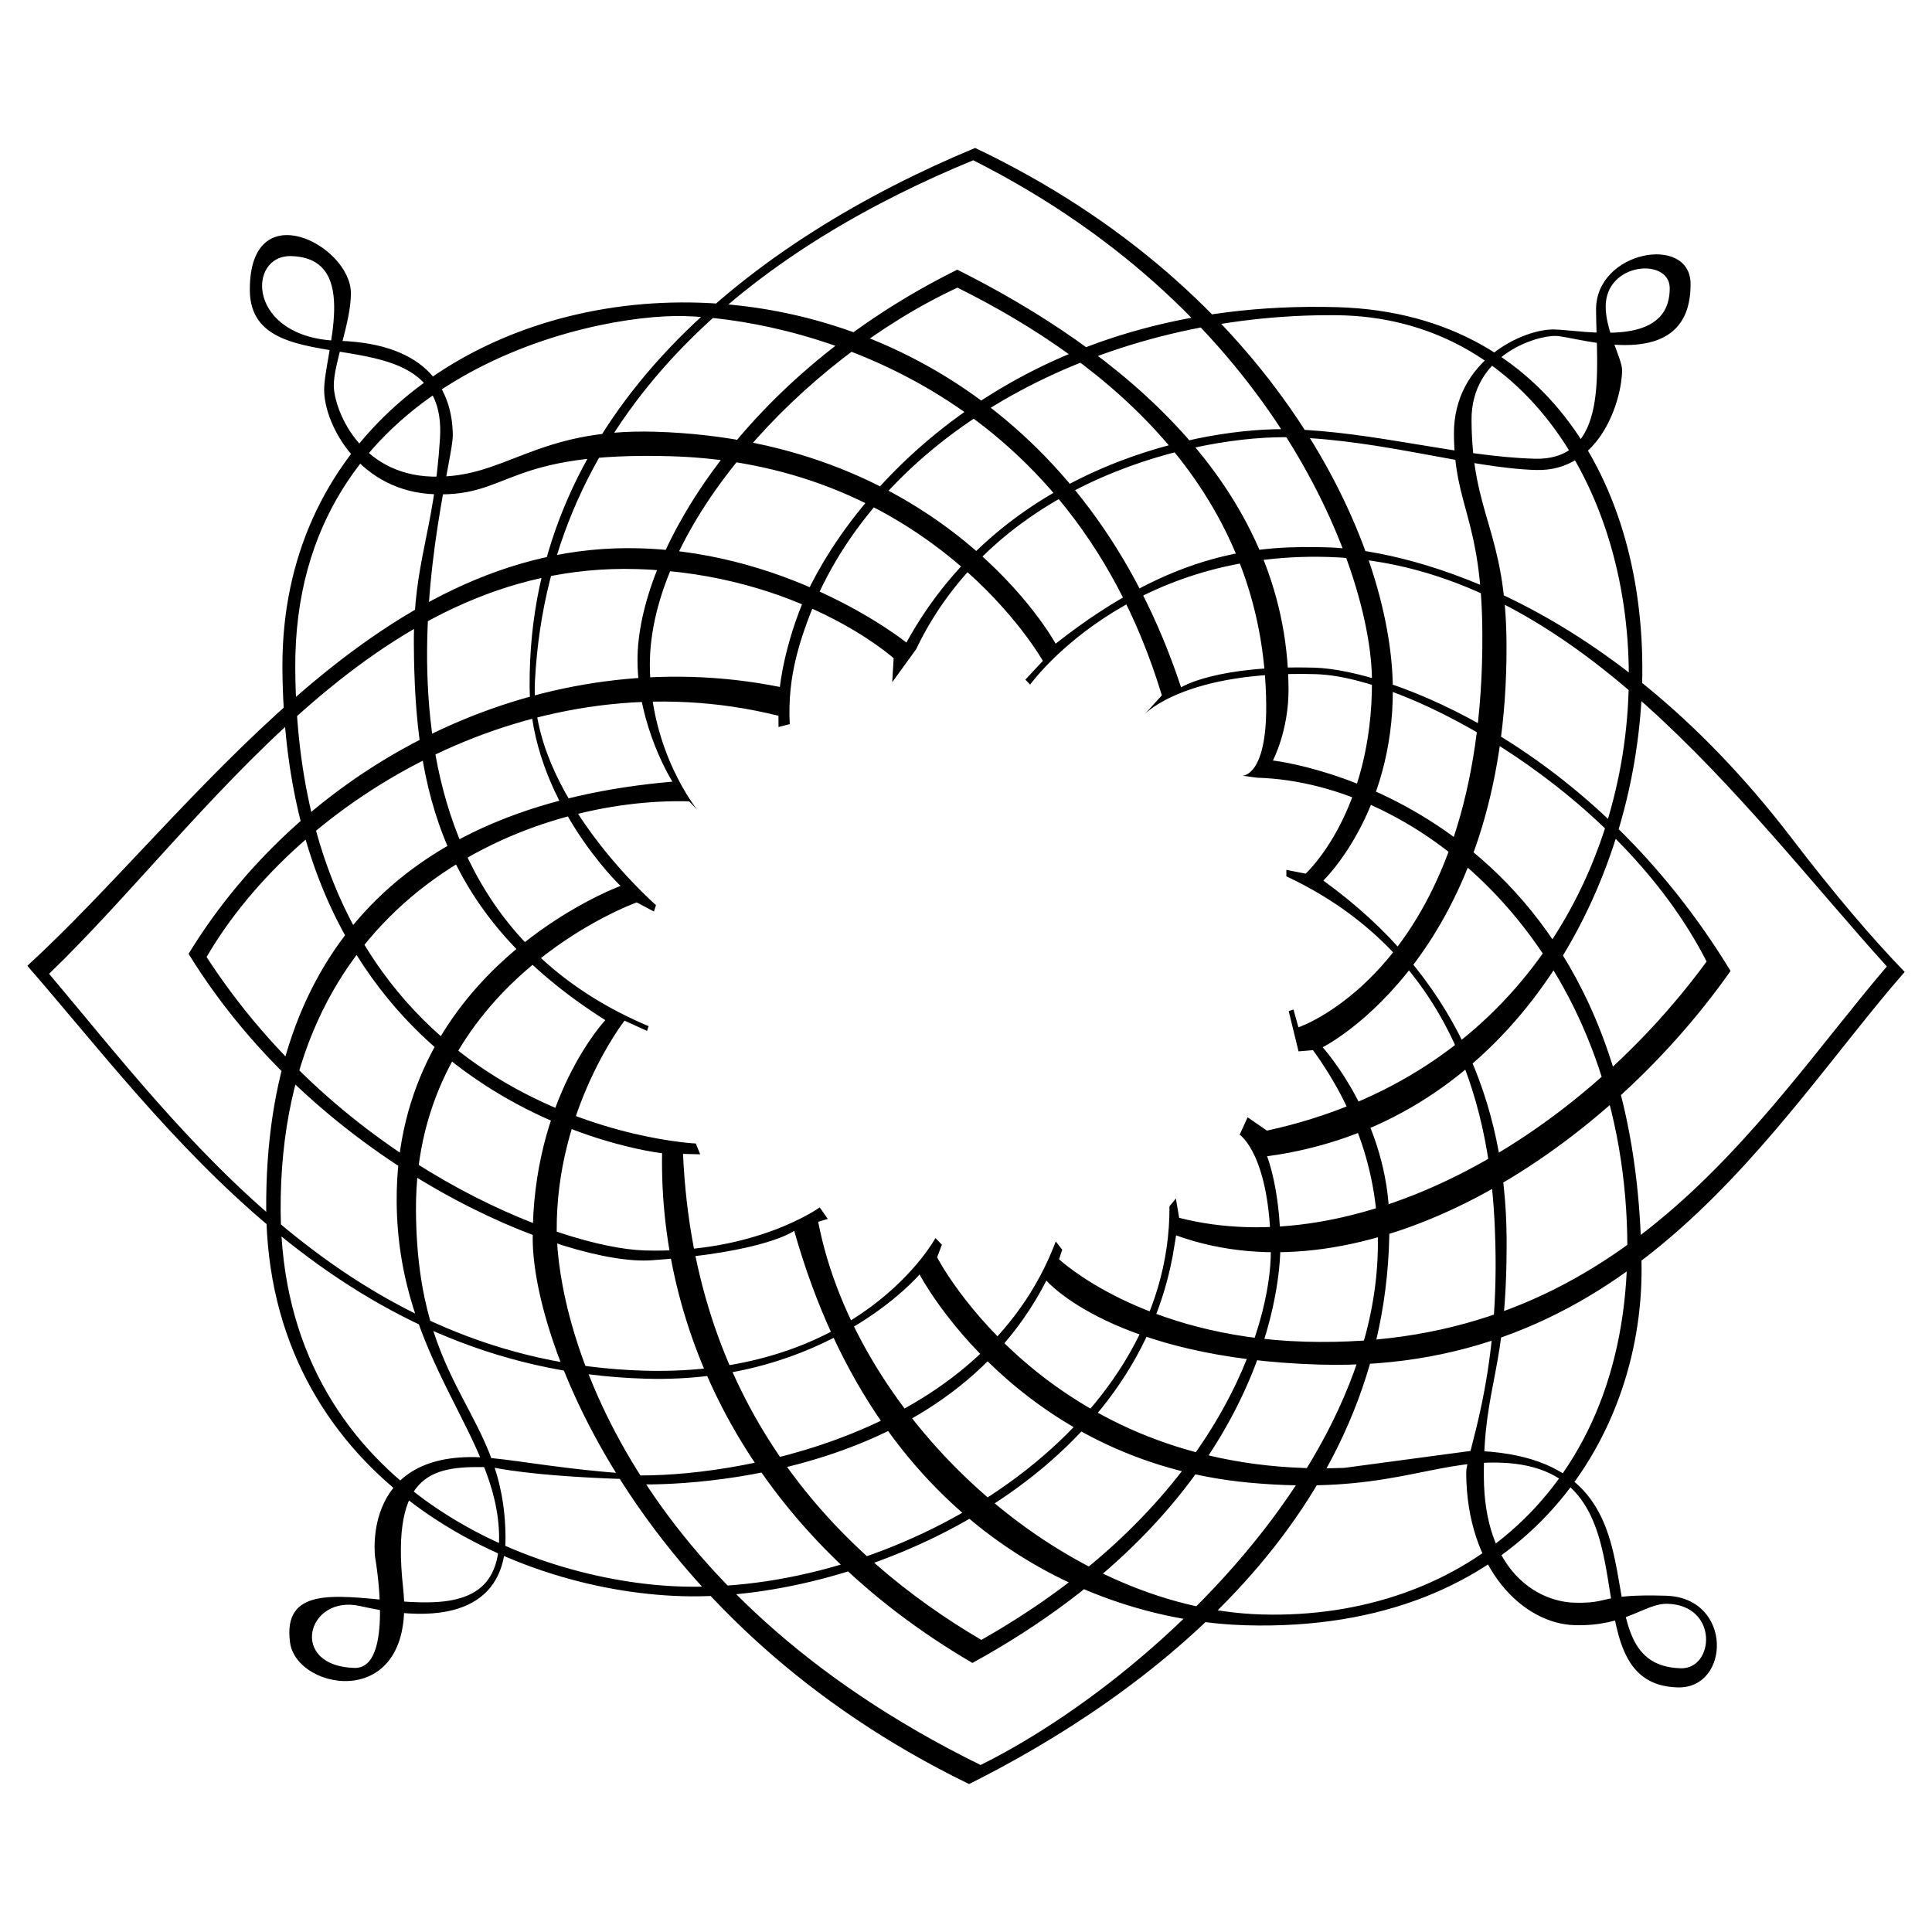 <?xml version="1.0" encoding="utf-8"?>
<!-- Generator: Adobe Illustrator 16.0.0, SVG Export Plug-In . SVG Version: 6.00 Build 0)  -->
<!DOCTYPE svg PUBLIC "-//W3C//DTD SVG 1.1//EN" "http://www.w3.org/Graphics/SVG/1.1/DTD/svg11.dtd">
<svg version="1.1" id="Layer_1" xmlns="http://www.w3.org/2000/svg" xmlns:xlink="http://www.w3.org/1999/xlink" x="0px" y="0px"
	 width="100px" height="100px" viewBox="0 0 100 100" enable-background="new 0 0 100 100" xml:space="preserve">
<path d="M41.718,30.792c2.714-5.858,11.349-15.373,27.523-14.892c23.174,0.689,19.827,40.81-3.657,43.948
	c0,0,0.674,1.68,0.689,4.582c0.015,2.401-1.09,13.477-15.94,21.644c-11.114-6.492-16.231-16.612-16.064-26.384
	c0,0-19.521-2.111-19.651-25.125c-0.127-23.011,37.051-27.69,46.514,1.012c0,0,1.818-1.163,6.914-1.018
	c3.751,0.109,14.341,3.9,21.527,15.698c-6.839,9.714-19.034,17.177-28.698,13.685l-0.082,0.496
	C58.952,76.663,44.62,82.886,35.317,82.618c-9.303-0.269-21.462-6.427-21.538-20.035c-0.076-13.607,7.522-20.966,21.025-22.124
	c0,0-1.787-2.817-1.807-6.247c-0.031-5.545,5.537-14.801,16.552-20.253c8.206,4.106,17.086,11.066,17.145,21.696
	c0.015,2.157-0.809,3.709-0.809,3.709s18.946,2.04,19.082,26.27c0.049,8.88-6.124,18.906-20.492,18.49
	c-7.393-0.214-18.875-4.526-23.367-20.419c0,0-1.436,1.107-7.384,1.527C29.423,65.539,16.682,60.602,9.76,49.37
	c6.196-10.135,18.467-16.241,30.608-13.813C40.368,35.558,40.569,33.407,41.718,30.792l0.48,0.325
	c-0.775,1.92-1.454,3.857-1.321,6.364l-0.581,0.148l-0.003-0.581c-12.656-3.152-24.87,4.354-29.6,12.486
	c6.944,10.711,18.324,15.063,22.696,15.19c5.73,0.164,9.04-2.229,9.04-2.229l0.417,0.594l-0.497,0.152
	c1.967,10.177,12.57,20.022,22.952,20.323c10.383,0.301,19.479-6.654,18.904-20.275C83.602,48.93,73.532,40.498,65.061,40.254
	l-0.75-0.104c0,0,1.246,0.036,1.228-3.614c-0.063-11.047-8.078-17.722-15.98-21.647C41.512,18.626,33.596,27.3,33.636,34.452
	c0.024,4.48,2.449,7.453,2.449,7.453l-0.417-0.427c-7.892-0.227-21.234,4.613-21.142,21.209
	c0.08,14.188,12.897,19.205,20.787,19.433c11.38,0.328,25.285-8.063,25.219-19.681l0.331-0.405l0.17,1.001
	c9.011,2.298,20.313-3.741,27.301-13.266c-4.453-8.736-15.357-14.735-20.232-14.875c-6.754-0.196-8.847,2.067-8.847,2.067
	l0.882-0.971c-5.076-16.74-19.708-19.485-24.692-19.629c-4.984-0.144-20.246,3.177-20.162,18.223
	c0.134,23.677,20.733,24.604,20.733,24.604l0.226,0.559l-0.888-0.023c0.582,13.326,8.212,20.909,15.44,25.157
	c12.283-6.961,15.004-16.354,14.983-20.13c-0.026-4.98-1.611-6.021-1.611-6.021l0.41-0.9l1.001,0.691
	c25.546-5.566,23.2-42.033,3.582-42.206c-11.718-0.104-22.958,5.63-26.961,14.804L41.718,30.792z M50.159,92.342
	c-16.936-8.229-22.556-22.646-22.586-28.199c-0.042-7.303,3.757-11.341,3.757-11.341c-8.502-5.389-9.867-11.898-9.909-19.45
	c-0.023-4.314,1.048-5.777,1.353-10.663c0.423-6.775-9.814-2.439-9.843-7.668c-0.028-5.063,5.219-2.338,5.232,0.151
	c0.009,1.494-0.893,3.625-0.886,4.787c0.006,1.161,1.271,4.599,5.091,4.71c3.822,0.109,5.302-2.502,11.531-2.323
	c15.034,0.435,20.74,10.97,20.74,10.97c6.2-4.882,10.602-5.086,14.09-4.985c3.489,0.101,14.129,2.151,24.002,15.047
	c2.213,2.891,4.111,5.121,5.854,6.928c-6.817,7.813-14,20.793-30.284,20.325c-10.715-0.313-14.141-4.35-14.141-4.35
	c-5.71,11.199-21.2,10.546-21.2,10.546l-0.253-0.466c5.067,0.146,18.094-1.924,21.939-12.102l0.334,0.426l-0.162,0.494
	c0,0,4.258,4.021,12.729,4.266c16.398,0.474,23.411-11.555,30.115-19.422c-7.453-8.247-16.244-20.829-28.932-21.195
	c-10.465-0.303-15.41,6.606-15.41,6.606l-0.248-0.256l0.906-0.97c0,0-5.705-10.203-19.244-10.593
	c-8.555-0.248-8.292,2.082-12.195,1.969c-3.905-0.111-5.751-3.566-5.761-5.393c-0.01-1.824,1.955-6.83-1.7-6.935
	c-2.326-0.067-2.301,4.247,2.434,4.384c4.733,0.137,5.911,2.661,5.924,4.901c0.013,2.239-6.762,23.448,10.136,30.573l-0.082,0.245
	l-1.165-0.53c0,0-3.546,4.543-3.51,10.851c0.028,5.031,3.658,18.701,21.941,27.676c11.193-5.556,27.718-22.476,17.204-37
	l-0.748,0.063l-0.51-2.088l0.249-0.076l0.255,0.919c0,0,9.615-3.207,9.52-20.383c-0.033-5.975-1.447-6.513-1.471-10.33
	c-0.021-3.816,3.625-5.453,5.201-5.408c1.579,0.046,5.984,1.004,5.968-2.15c-0.008-1.577-3.327-1.341-3.315,0.983
	c0.006,1.244,0.846,2.679,0.849,3.26c0.009,1.41-1.049,5.279-4.456,5.181c-3.404-0.097-7.98-1.558-12.633-1.692
	c-4.648-0.134-15.186,2.051-19.453,10.971l-1.236,1.706l0.075-1.242c0,0-4.841-4.371-13.313-4.615
	c-13.784-0.4-22.26,13.113-30.402,20.949c6.917,8.185,15.463,20.1,30.801,20.542c11.213,0.324,15.076-6.864,15.076-6.864
	l0.334,0.342l-0.246,0.656c0,0,5.899,11.494,21.072,10.897l6.64-0.89c11.129,0.322,4.961,11.095,10.775,11.263
	c1.744,0.051,1.976-3.261-0.684-3.338c-1.164-0.033-2.152,1.182-4.812,1.106c-2.657-0.079-5.579-2.9-5.606-7.878
	c-0.007-0.997,1.685-4.766,1.51-11.82c-0.106-4.4-0.825-14.378-10.819-19.062v-0.333l0.998,0.195c0,0,3.471-3.136,3.433-10.023
	c-0.031-5.451-4.796-18.916-20.637-26.901c-10.18,4.183-21.929,12.171-22.688,26.979c-0.299,5.854,6.266,11.574,6.266,11.574
	l-0.108,0.33l-0.889-0.47c0,0-11.493,4.093-11.426,15.932c0.053,9.515,4.598,10.311,4.635,16.947
	c0.014,2.434-1.433,4.932-7.511,3.544c-2.771-0.634-3.746,3.101-0.313,3.199c2.104,0.062,1.075-5.722,1.075-5.722
	s-0.794-5.816,6.062-5.135c1.512,0.149,3.954,0.594,6.852,0.791l0.214,0.297c-5.066-0.146-7.063-0.616-7.063-0.616
	c-2.99-0.087-5.284,0.118-4.616,6.254c0.701,6.436-5.506,5.37-5.853,2.817c-0.776-5.728,10.861,1.724,10.821-5.44
	c-0.029-5.312-5.256-9.112-5.302-17.409C20.463,50.11,32.12,45.856,32.12,45.856s-4.675-4.449-4.707-10.34
	c-0.081-14.28,11.74-23.152,23.059-27.858c15.494,7.369,21.577,20.374,21.621,27.987c0.037,6.472-3.599,9.934-3.599,9.934
	c6.837,4.927,9.449,11.557,9.488,18.526c0.037,6.97-1.205,7.432-1.178,12.328c0.026,4.895,2.775,6.469,4.688,6.521
	c1.91,0.057,1.244-0.461,4.732-0.36c3.486,0.101,3.348,4.825,0.607,4.746c-5.98-0.173-0.646-11.384-9.201-11.634
	c-3.572-0.102-5.984,1.679-12.949,1.039c-12.054-1.11-17.084-10.781-17.084-10.781s-4.785,5.669-14.172,5.398
	C17.267,70.896,8.505,58.111,1.414,49.99c8.548-7.823,17.868-22.009,31.688-21.61c8.058,0.232,13.814,4.879,13.814,4.879
	c5.098-9.311,15.55-11.166,19.87-11.041c4.317,0.125,8.728,1.413,12.631,1.525c3.903,0.113,3.212-4.636,3.194-7.706
	c-0.018-3.069,4.877-3.924,4.893-1.352c0.027,4.813-5.881,2.733-6.961,2.703c-1.078-0.031-4.395,1.035-4.377,4.353
	c0.027,4.98,1.777,5.693,1.811,11.585c0.09,16.098-9.517,20.881-9.517,20.881s3.425,3.749,3.455,9.061
	C72.001,78.689,58.982,87.938,50.159,92.342z"/>
</svg>
